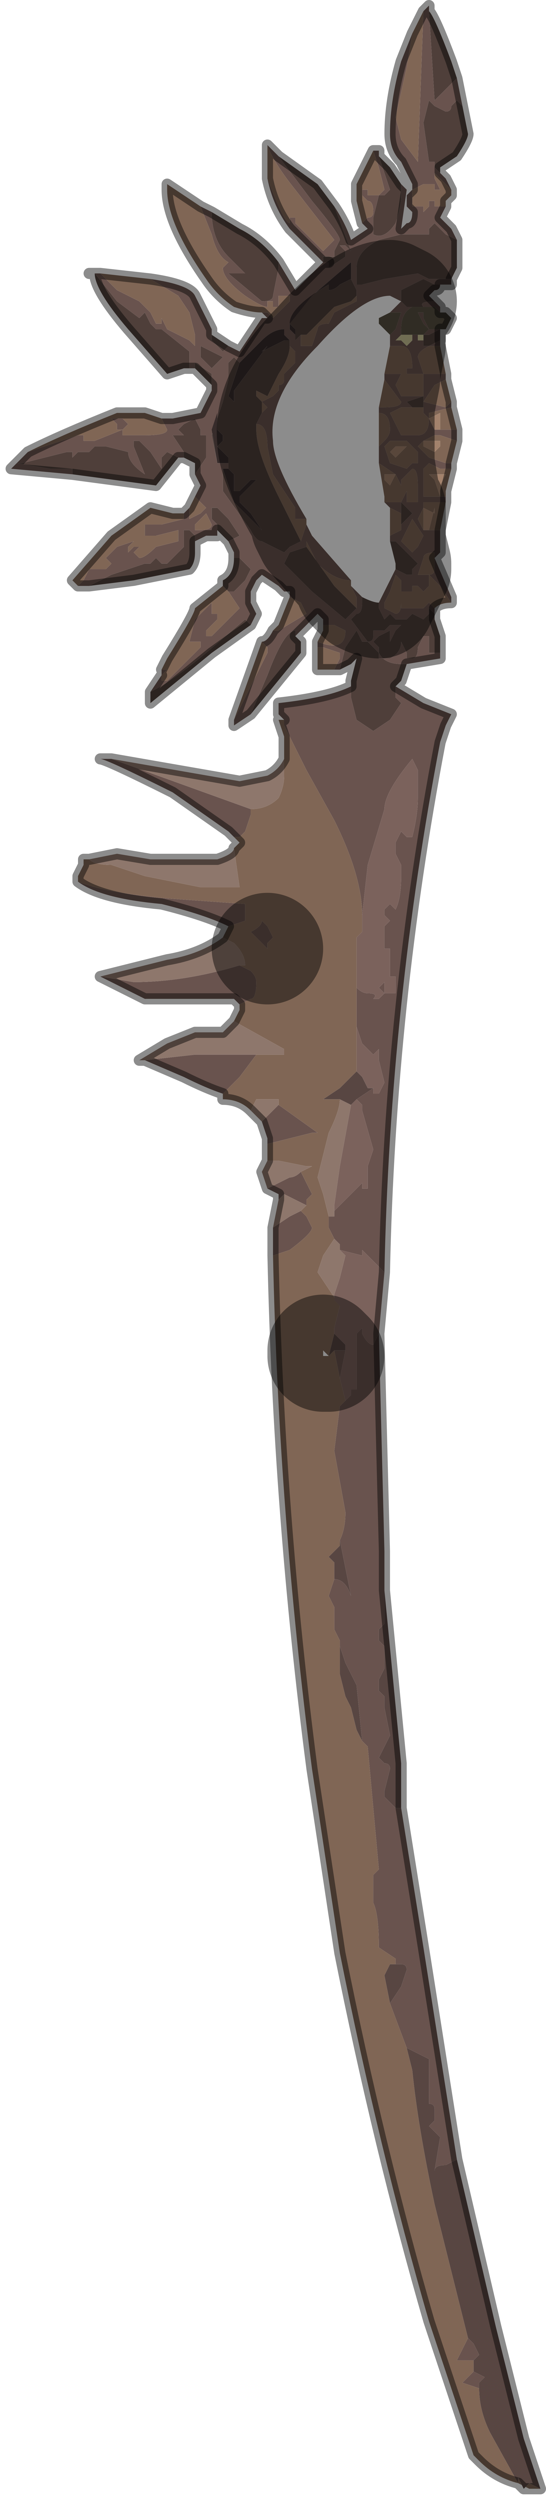 <?xml version="1.0" encoding="UTF-8" standalone="no"?>
<svg xmlns:xlink="http://www.w3.org/1999/xlink" height="22.4px" width="4.9px" xmlns="http://www.w3.org/2000/svg">
  <g transform="matrix(1.0, 0.0, 0.0, 1.0, 4.7, 12.85)">
    <path d="M-0.9 -12.75 L-0.85 -12.8 -0.85 -12.75 -0.8 -11.95 -0.7 -12.05 -0.6 -12.15 -0.55 -11.9 -0.6 -11.95 -0.65 -11.9 Q-0.65 -11.85 -0.7 -11.85 L-0.8 -11.9 -0.85 -11.95 -0.85 -11.95 -0.9 -11.75 -0.85 -11.4 -0.85 -11.4 -0.8 -11.4 -0.8 -11.4 -0.8 -11.35 -0.75 -11.3 -0.75 -11.3 -0.7 -11.25 -0.65 -11.15 -0.65 -11.15 -0.7 -11.2 -0.8 -11.3 -0.8 -11.25 -0.75 -11.15 -0.8 -11.15 -0.8 -11.2 -0.85 -11.2 -0.85 -11.2 -0.9 -11.2 -0.9 -11.2 -1.0 -11.15 -1.0 -11.0 -0.9 -11.0 -0.9 -10.95 -0.85 -11.0 -0.85 -11.05 -0.8 -11.05 -0.8 -11.0 -0.75 -11.0 -0.7 -11.0 -0.75 -10.9 -0.65 -10.8 -0.6 -10.7 -0.7 -10.75 -0.8 -10.85 -0.85 -10.8 -0.85 -10.75 -0.9 -10.75 -1.0 -10.75 -1.1 -10.75 -1.3 -10.7 Q-1.5 -10.6 -1.5 -10.45 L-1.5 -10.3 Q-1.5 -10.3 -1.45 -10.3 L-1.25 -10.35 -0.95 -10.4 -0.85 -10.35 -0.65 -10.35 -0.65 -10.3 -0.75 -10.3 -0.8 -10.3 -0.9 -10.35 -1.0 -10.3 -1.1 -10.25 -1.1 -10.15 -1.2 -10.2 Q-1.45 -10.2 -1.85 -9.75 -2.3 -9.3 -2.25 -8.9 -2.25 -8.7 -1.95 -8.2 L-2.05 -8.2 -2.05 -8.3 -2.25 -8.6 -2.3 -8.85 Q-2.3 -9.05 -2.4 -9.05 L-2.35 -9.15 -2.35 -9.15 -2.3 -9.2 -2.35 -9.25 -2.25 -9.3 -2.25 -9.3 -2.2 -9.35 -2.2 -9.4 Q-2.15 -9.4 -2.15 -9.45 L-2.15 -9.5 -2.05 -9.6 -2.05 -9.7 -2.1 -9.75 -2.1 -9.8 -2.15 -9.85 -2.15 -9.9 Q-2.25 -9.9 -2.35 -9.8 L-2.55 -9.6 -2.55 -9.6 -2.6 -9.65 -2.65 -9.6 -2.65 -9.45 -2.7 -9.25 -2.8 -8.95 -2.75 -8.7 -2.75 -8.7 -2.65 -8.7 -2.65 -8.65 -2.65 -8.65 -2.7 -8.65 -2.7 -8.65 -2.7 -8.55 -2.7 -8.45 -2.45 -8.1 Q-2.4 -8.0 -2.35 -8.0 L-2.15 -7.9 -2.1 -7.95 -2.0 -8.0 -1.95 -8.15 -1.95 -8.15 -1.9 -8.05 -1.55 -7.65 Q-1.7 -7.65 -1.85 -7.8 L-1.95 -8.0 -1.95 -7.95 -2.1 -7.9 -2.15 -7.8 -1.9 -7.55 -1.6 -7.3 -1.5 -7.4 -1.5 -7.4 -1.5 -7.5 -1.55 -7.6 -1.5 -7.55 -1.5 -7.55 -1.45 -7.5 -1.45 -7.45 Q-1.45 -7.35 -1.5 -7.35 L-1.55 -7.3 -1.4 -7.1 Q-1.35 -7.1 -1.35 -7.15 L-1.35 -7.2 -1.3 -7.2 Q-1.3 -7.2 -1.25 -7.2 L-1.2 -7.25 -1.15 -7.25 -1.1 -7.25 -1.15 -7.2 -1.2 -7.1 Q-1.2 -7.2 -1.2 -7.2 L-1.3 -7.15 -1.35 -7.1 -1.3 -7.05 -1.3 -6.95 -1.2 -6.95 Q-1.1 -7.0 -1.1 -7.1 L-1.05 -7.0 -1.05 -6.95 -1.0 -6.95 Q-0.95 -6.95 -0.95 -7.05 L-0.9 -7.15 -0.85 -7.15 -0.85 -7.1 -0.85 -7.0 -0.75 -7.0 -0.75 -7.0 -0.75 -6.95 -1.05 -6.9 -1.1 -6.9 Q-1.25 -6.9 -1.3 -7.0 L-1.4 -7.1 -1.45 -7.1 -1.5 -7.2 -1.6 -7.05 -1.65 -6.85 -1.7 -6.85 -1.65 -6.95 -1.65 -7.0 -1.8 -7.05 -1.85 -7.05 -1.85 -7.1 Q-1.6 -7.0 -1.6 -7.2 L-1.7 -7.25 -1.75 -7.25 -1.8 -7.25 -1.8 -7.3 -1.85 -7.35 -1.9 -7.3 -2.05 -7.15 -2.05 -7.15 -2.05 -7.2 Q-2.15 -7.2 -2.3 -6.8 L-2.45 -6.45 -2.6 -6.35 -2.6 -6.4 -2.55 -6.5 -2.45 -6.7 -2.3 -7.0 -2.3 -7.05 -2.35 -7.1 Q-2.3 -7.1 -2.25 -7.2 L-2.25 -7.2 -2.2 -7.2 -1.95 -7.35 -2.0 -7.45 -2.1 -7.5 -2.1 -7.55 -2.15 -7.55 -2.2 -7.6 -2.35 -7.7 -2.4 -7.65 -2.45 -7.55 -2.45 -7.45 -2.4 -7.35 -2.45 -7.25 -2.5 -7.3 -2.5 -7.3 -2.85 -7.0 Q-3.15 -6.75 -3.35 -6.65 L-3.25 -6.8 -3.25 -6.8 -3.25 -6.75 -3.2 -6.75 -2.9 -7.05 -2.9 -7.1 -2.95 -7.1 -3.0 -7.1 -3.0 -7.1 -2.95 -7.3 -2.8 -7.45 -2.8 -7.4 -2.8 -7.35 -2.75 -7.35 -2.75 -7.3 -2.85 -7.2 -2.85 -7.15 -2.8 -7.15 -2.55 -7.4 -2.65 -7.55 -2.65 -7.55 -2.6 -7.55 -2.5 -7.65 -2.45 -7.75 -2.55 -7.85 -2.6 -7.85 -2.6 -7.9 -2.65 -8.0 -2.65 -8.0 -2.55 -8.05 -2.65 -8.2 -2.75 -8.3 -2.8 -8.3 -2.8 -8.2 -2.75 -8.15 -2.75 -8.15 -2.75 -8.05 -2.85 -8.05 -2.95 -8.0 -2.95 -8.05 -3.0 -8.1 -3.05 -8.1 -3.05 -8.1 -3.05 -8.0 -3.05 -7.95 -3.2 -7.8 -3.25 -7.8 -3.3 -7.85 -3.35 -7.8 -3.4 -7.8 -3.7 -7.7 -3.9 -7.6 -3.95 -7.6 -4.0 -7.6 -3.95 -7.65 -3.9 -7.75 -3.75 -7.75 -3.7 -7.8 -3.75 -7.85 -3.65 -7.95 -3.5 -8.0 -3.5 -8.0 -3.55 -7.95 -3.55 -7.9 -3.5 -7.95 -3.45 -7.95 -3.5 -7.9 -3.45 -7.85 Q-3.4 -7.85 -3.3 -7.95 L-3.1 -8.0 -3.1 -8.1 -3.3 -8.05 -3.4 -8.05 -3.4 -8.15 -3.3 -8.15 -3.25 -8.15 -3.05 -8.2 -3.05 -8.25 -3.0 -8.3 -3.0 -8.2 -2.9 -8.25 -2.85 -8.3 -2.9 -8.35 -2.95 -8.4 -2.9 -8.5 -2.9 -8.5 -2.95 -8.6 -2.95 -8.6 -2.85 -8.75 -2.85 -8.95 -2.9 -8.95 -2.9 -9.0 -2.95 -9.1 -3.05 -9.05 -3.1 -9.0 -3.1 -9.0 -3.05 -8.95 -3.0 -8.95 -3.0 -8.95 -3.1 -8.95 -3.1 -8.95 -3.15 -8.95 -3.05 -8.8 -3.05 -8.75 -3.1 -8.75 -3.1 -8.75 -3.2 -8.8 -3.25 -8.75 -3.25 -8.65 -3.35 -8.8 -3.45 -8.9 -3.5 -8.9 -3.5 -8.85 -3.4 -8.6 Q-3.55 -8.7 -3.55 -8.8 L-3.75 -8.85 -3.85 -8.85 -3.9 -8.8 -4.0 -8.8 -4.05 -8.75 -4.05 -8.8 -4.1 -8.8 -4.3 -8.75 -4.5 -8.7 -4.55 -8.7 -4.25 -8.65 -4.05 -8.65 -4.05 -8.6 -4.6 -8.65 -4.45 -8.8 -4.3 -8.85 -4.0 -8.95 -3.95 -8.95 -3.95 -8.9 -4.0 -8.85 -3.95 -8.9 -3.9 -8.9 -3.85 -8.9 -3.6 -9.0 -3.65 -9.0 -3.65 -9.0 -3.65 -9.05 -3.7 -9.1 -3.65 -9.1 -3.6 -9.1 -3.55 -9.05 -3.6 -9.0 -3.6 -8.95 -3.4 -8.95 Q-3.2 -8.95 -3.2 -9.0 L-3.25 -9.1 -3.15 -9.1 -2.9 -9.15 -2.85 -9.25 -2.8 -9.35 -2.8 -9.4 -2.8 -9.5 -2.95 -9.6 -2.95 -9.55 -2.95 -9.55 -3.0 -9.55 -3.0 -9.7 -3.25 -9.9 Q-3.3 -9.9 -3.3 -9.9 L-3.35 -9.95 -3.4 -10.05 -3.45 -10.0 -3.65 -10.15 -3.85 -10.4 -3.9 -10.4 -3.85 -10.4 -3.8 -10.4 -3.65 -10.25 -3.45 -10.15 -3.35 -10.05 -3.3 -9.95 -3.25 -9.95 -3.25 -10.0 -3.2 -9.9 -3.0 -9.8 -2.95 -9.75 -2.95 -9.85 -3.0 -10.05 -3.1 -10.2 -3.35 -10.35 Q-3.0 -10.3 -2.95 -10.2 L-2.8 -9.9 -2.8 -9.8 -2.7 -9.7 -2.7 -9.7 -2.65 -9.75 -2.55 -9.7 -2.35 -10.0 -2.3 -10.0 -2.35 -10.05 -2.3 -10.05 -2.3 -10.05 -2.25 -10.0 -2.1 -10.15 -2.1 -10.2 -2.2 -10.2 -2.2 -10.1 -2.25 -10.1 -2.25 -10.15 -2.3 -10.15 -2.3 -10.1 Q-2.35 -10.1 -2.5 -10.2 -2.7 -10.35 -2.7 -10.45 L-2.65 -10.5 Q-2.75 -10.55 -2.8 -10.75 L-2.9 -11.0 -2.8 -10.95 Q-2.8 -10.7 -2.65 -10.55 L-2.5 -10.4 -2.55 -10.4 -2.6 -10.4 -2.6 -10.4 -2.65 -10.4 -2.35 -10.15 Q-2.25 -10.15 -2.25 -10.2 L-2.2 -10.45 -2.2 -10.5 -2.05 -10.25 -1.8 -10.5 -1.75 -10.5 -1.75 -10.45 -1.6 -10.55 -1.6 -10.6 -1.65 -10.65 -1.6 -10.65 -1.55 -10.6 -1.7 -11.0 Q-1.6 -10.85 -1.55 -10.7 L-1.4 -10.8 -1.45 -10.85 -1.4 -10.9 Q-1.35 -10.9 -1.35 -10.95 -1.35 -11.05 -1.4 -11.05 L-1.45 -11.1 -1.45 -11.15 -1.4 -11.15 -1.4 -11.2 -1.4 -11.1 -1.3 -11.1 -1.25 -11.15 -1.3 -11.35 -1.35 -11.5 -1.35 -11.5 -1.3 -11.5 -1.3 -11.45 -1.2 -11.15 -1.25 -11.1 -1.3 -11.1 -1.35 -10.9 -1.35 -10.75 Q-1.25 -10.7 -1.15 -10.85 -1.1 -11.0 -1.1 -11.1 L-1.1 -11.2 -1.05 -11.15 -1.1 -10.8 -1.05 -10.85 Q-1.0 -10.85 -1.0 -10.95 L-1.05 -11.0 -1.05 -11.1 -1.0 -11.15 -1.0 -11.2 -1.1 -11.4 Q-1.2 -11.5 -1.2 -11.65 -1.2 -11.95 -1.1 -12.3 L-1.0 -12.55 -1.05 -12.25 -1.15 -11.8 -1.1 -11.6 -0.95 -11.4 -0.9 -12.75 M-3.25 -6.85 L-3.2 -6.85 -3.25 -6.8 -3.25 -6.85 -3.25 -6.85 M-2.3 -11.55 L-2.3 -11.55 -2.2 -11.45 -1.9 -11.05 Q-1.65 -10.75 -1.65 -10.7 L-1.7 -10.6 -1.7 -10.55 -1.75 -10.55 -1.8 -10.55 -1.8 -10.5 -2.1 -10.8 Q-2.25 -11.0 -2.3 -11.25 -2.15 -10.85 -2.1 -10.85 L-2.1 -10.9 -2.05 -10.9 -2.05 -10.85 -1.95 -10.75 -1.8 -10.6 -1.75 -10.65 -1.7 -10.7 -2.05 -11.15 Q-2.25 -11.4 -2.3 -11.55 M-1.55 -10.35 L-1.55 -10.5 -1.9 -10.2 -2.1 -9.95 -2.1 -9.9 -2.05 -9.85 -2.05 -9.8 -2.0 -9.85 -2.0 -9.75 -1.95 -9.75 -1.9 -9.75 -1.85 -9.9 Q-1.85 -9.95 -1.75 -9.95 L-1.7 -10.05 -1.5 -10.15 -1.5 -10.2 -1.5 -10.25 -1.55 -10.35 -1.55 -10.35 M-1.2 -10.05 L-1.1 -10.15 -1.05 -10.1 -1.0 -10.1 Q-1.1 -10.05 -1.1 -9.9 L-1.1 -9.85 -1.15 -9.8 -1.1 -9.8 -1.05 -9.75 -1.0 -9.8 -1.0 -9.85 -1.0 -9.85 -0.95 -9.85 -0.95 -9.8 -0.9 -9.8 -0.9 -9.75 Q-0.85 -9.75 -0.85 -9.75 L-0.85 -9.75 Q-0.95 -9.7 -0.95 -9.65 L-0.9 -9.5 -0.8 -9.5 -0.7 -9.5 -0.7 -9.45 -0.8 -9.4 -0.9 -9.25 -0.7 -9.2 -0.65 -9.25 -0.65 -9.2 -0.85 -9.15 -0.85 -9.1 -0.8 -9.0 -0.8 -9.0 -0.75 -9.0 -0.65 -9.0 -0.6 -9.0 -0.6 -8.9 -0.75 -8.95 -0.8 -8.95 -0.9 -8.9 -0.95 -8.85 -0.85 -8.75 -0.7 -8.7 -0.65 -8.7 -0.65 -8.65 -0.75 -8.65 -0.85 -8.7 -0.9 -8.65 -0.9 -8.65 -0.9 -8.4 -0.75 -8.4 -0.7 -8.4 -0.7 -8.35 -0.75 -8.35 -0.9 -8.35 -0.9 -8.3 -0.95 -8.2 -0.9 -8.1 -0.85 -8.1 -0.75 -8.1 -0.75 -7.9 -0.8 -7.85 -0.65 -7.5 -0.65 -7.45 -0.75 -7.6 -0.85 -7.7 -0.85 -7.6 -0.9 -7.55 -0.95 -7.6 -1.0 -7.6 -1.0 -7.55 -1.05 -7.55 -1.1 -7.55 -1.1 -7.65 -1.15 -7.7 -1.2 -7.55 -1.25 -7.45 -1.25 -7.4 -1.15 -7.35 Q-1.1 -7.35 -1.1 -7.45 L-1.1 -7.4 -1.05 -7.4 -1.05 -7.4 -1.0 -7.4 -0.9 -7.4 -0.9 -7.4 -0.85 -7.45 -0.8 -7.4 -0.8 -7.4 -0.8 -7.35 -0.85 -7.4 -0.85 -7.35 Q-0.9 -7.3 -0.9 -7.3 L-1.0 -7.35 -1.05 -7.3 -1.1 -7.3 -1.15 -7.3 -1.2 -7.35 -1.25 -7.3 -1.3 -7.4 -1.3 -7.45 -1.15 -7.75 -1.15 -7.75 -1.05 -7.7 -1.0 -7.7 -1.0 -7.75 -0.95 -7.8 -1.05 -7.9 -1.15 -8.0 -1.2 -8.0 -1.2 -8.05 -1.1 -8.1 -1.1 -8.15 -1.1 -8.15 -1.05 -8.2 -1.0 -8.25 -1.1 -8.35 -1.1 -8.25 -1.1 -8.25 -1.2 -8.3 -1.2 -8.3 -1.25 -8.35 -1.1 -8.35 -1.1 -8.35 -1.05 -8.45 -1.05 -8.35 -1.0 -8.35 -0.95 -8.35 -0.95 -8.5 Q-0.95 -8.65 -1.0 -8.65 L-1.05 -8.6 -1.1 -8.55 -1.1 -8.5 -1.15 -8.6 -1.15 -8.6 -1.3 -8.7 -1.3 -8.85 -1.25 -8.9 Q-1.2 -8.95 -1.2 -9.0 -1.2 -9.15 -1.3 -9.15 L-1.3 -9.15 -1.3 -9.2 -1.25 -9.2 Q-1.1 -9.2 -1.1 -9.25 L-1.25 -9.45 -1.25 -9.45 -1.25 -9.5 -1.2 -9.5 -1.05 -9.5 Q-1.05 -9.5 -1.05 -9.55 L-1.0 -9.55 Q-1.0 -9.75 -1.1 -9.75 L-1.2 -9.75 -1.2 -9.85 -1.15 -9.9 -1.1 -10.05 -1.15 -10.05 -1.15 -10.05 -1.2 -10.05 M-0.9 -10.1 Q-0.95 -10.15 -0.8 -10.15 L-0.75 -10.1 -0.75 -10.05 -0.8 -10.1 -0.9 -10.1 -0.9 -10.0 -0.85 -9.9 Q-0.8 -9.9 -0.8 -9.9 L-0.75 -9.9 -0.85 -9.85 -0.85 -9.85 -0.9 -9.85 -0.85 -9.9 -0.9 -9.95 -0.95 -10.05 -0.9 -10.05 -0.9 -10.1 M-0.9 -9.85 L-0.9 -9.85 M-0.65 -10.0 L-0.7 -10.05 -0.75 -10.05 -0.7 -10.05 -0.65 -10.0 -0.65 -10.0 M-0.75 -9.8 L-0.75 -9.75 -0.85 -9.75 Q-0.85 -9.75 -0.75 -9.8 M-0.9 -9.3 L-1.05 -9.25 -1.0 -9.2 -1.1 -9.2 -1.2 -9.15 -1.1 -8.95 -0.95 -8.95 Q-0.85 -8.95 -0.85 -9.1 L-0.9 -9.15 -0.9 -9.2 -0.9 -9.3 -0.9 -9.5 -1.0 -9.5 -1.1 -9.5 -1.15 -9.4 -1.1 -9.3 -0.95 -9.3 -0.9 -9.3 M-0.95 -8.7 L-0.95 -8.8 -1.0 -8.85 -1.05 -8.9 -1.1 -8.9 -1.2 -8.9 -1.25 -8.85 -1.2 -8.7 -1.05 -8.65 -1.0 -8.7 -0.95 -8.7 M-1.1 -8.0 L-1.05 -7.95 -1.0 -7.9 -0.95 -7.95 -0.9 -8.05 -1.0 -8.2 -1.05 -8.1 -1.1 -8.0 M-0.9 -7.85 L-0.95 -7.7 -0.85 -7.7 Q-0.8 -7.7 -0.8 -7.75 L-0.8 -7.9 Q-0.9 -7.9 -0.9 -7.85 M-2.7 -9.65 L-2.9 -9.75 -2.9 -9.65 -2.85 -9.6 -2.8 -9.55 -2.75 -9.6 -2.7 -9.65 M-2.95 -8.1 L-2.9 -8.1 Q-2.8 -8.1 -2.8 -8.15 L-2.85 -8.25 -2.95 -8.15 -2.95 -8.1 M-2.7 -7.65 L-2.7 -7.6 -2.7 -7.65 M-2.7 -7.6 L-2.7 -7.6 M-1.45 -4.65 Q-1.45 -5.0 -1.7 -5.5 L-1.95 -5.95 -2.15 -6.35 -2.15 -6.4 -2.2 -6.45 -2.2 -6.55 Q-1.75 -6.6 -1.55 -6.7 L-1.55 -6.6 -1.5 -6.4 -1.35 -6.3 -1.2 -6.4 -1.1 -6.55 -1.15 -6.6 -1.15 -6.7 -0.9 -6.55 -0.65 -6.45 -0.65 -6.45 -0.7 -6.35 -0.75 -6.2 Q-1.2 -3.85 -1.25 -1.45 L-1.35 -1.55 -1.45 -1.65 -1.45 -1.6 -1.65 -1.65 -1.65 -1.7 -1.7 -1.75 -1.75 -1.85 -1.75 -1.95 -1.7 -1.95 -1.7 -2.0 -1.6 -2.1 -1.45 -2.25 -1.45 -2.2 -1.4 -2.2 -1.4 -2.25 -1.4 -2.4 -1.35 -2.55 -1.45 -2.9 -1.45 -2.95 -1.5 -3.0 -1.35 -3.1 -1.35 -3.1 -1.35 -3.05 -1.3 -3.05 -1.25 -3.15 -1.3 -3.35 -1.3 -3.4 -1.3 -3.45 -1.35 -3.4 -1.45 -3.5 -1.5 -3.65 -1.5 -3.65 -1.5 -4.0 Q-1.45 -3.95 -1.4 -3.95 -1.3 -3.95 -1.35 -3.9 L-1.3 -3.9 -1.25 -3.95 -1.3 -4.0 -1.25 -4.05 -1.25 -3.95 -1.15 -3.95 -1.15 -4.05 -1.15 -4.1 -1.2 -4.1 -1.2 -4.2 -1.2 -4.35 -1.25 -4.35 -1.25 -4.35 -1.25 -4.55 -1.2 -4.6 -1.2 -4.6 -1.25 -4.65 -1.25 -4.7 -1.2 -4.75 -1.15 -4.7 Q-1.1 -4.8 -1.1 -5.0 L-1.1 -5.1 -1.15 -5.2 -1.15 -5.3 -1.1 -5.4 -1.05 -5.35 -1.0 -5.35 Q-0.95 -5.55 -0.95 -5.7 L-0.95 -5.95 -1.0 -6.05 Q-1.25 -5.75 -1.25 -5.6 L-1.4 -5.1 -1.45 -4.65 M-2.15 -6.4 L-2.15 -6.4 M-2.45 -5.6 L-2.45 -5.55 -2.5 -5.4 -2.55 -5.35 -2.6 -5.35 -2.65 -5.4 -3.15 -5.75 Q-3.75 -6.05 -3.8 -6.05 L-3.7 -6.05 -2.45 -5.6 M-4.0 -4.95 Q-3.75 -4.85 -3.2 -4.8 L-2.5 -4.75 -2.5 -4.6 -2.65 -4.55 -2.65 -4.55 Q-2.85 -4.65 -3.25 -4.75 -3.8 -4.8 -4.0 -4.95 M-2.55 -4.2 L-2.45 -4.15 Q-2.4 -4.1 -2.4 -4.05 -2.4 -3.9 -2.45 -3.9 L-2.55 -3.85 -2.6 -3.9 -2.6 -3.9 -3.0 -3.9 -3.4 -3.9 -3.8 -4.1 -3.8 -4.1 -3.5 -4.05 Q-3.05 -4.05 -2.55 -4.2 M-2.4 -3.4 L-2.55 -3.2 -2.7 -3.05 Q-2.85 -3.1 -3.05 -3.2 L-3.4 -3.35 -2.95 -3.4 -2.55 -3.4 -2.4 -3.4 M-2.2 -2.95 L-1.85 -2.7 -1.9 -2.7 -2.3 -2.6 -2.3 -2.65 -2.35 -2.8 -2.3 -2.85 -2.2 -2.95 -2.2 -2.95 M-2.0 -2.35 L-1.95 -2.25 -1.9 -2.15 -1.95 -2.1 -1.95 -2.05 -2.15 -2.15 -2.2 -2.1 -2.2 -2.1 -2.2 -2.15 -2.3 -2.2 -2.1 -2.3 Q-2.05 -2.3 -2.0 -2.35 M-2.0 -2.0 L-1.95 -1.95 -1.9 -1.85 Q-1.9 -1.8 -2.1 -1.65 L-2.25 -1.6 -2.25 -1.85 -2.1 -1.95 -2.0 -2.0 M-0.4 8.55 L-0.55 8.5 -0.55 8.5 -0.45 8.4 -0.35 8.45 -0.4 8.5 -0.4 8.55 M-0.45 8.3 L-0.6 8.3 -0.6 8.3 -0.5 8.1 -0.45 8.15 -0.4 8.25 -0.45 8.3 -0.45 8.3 M-1.05 5.5 L-1.2 5.1 -1.1 4.95 -1.05 4.8 Q-1.05 4.75 -1.1 4.75 L-1.15 4.75 -1.15 4.7 -1.3 4.6 Q-1.3 4.3 -1.35 4.2 L-1.35 3.95 -1.3 3.9 -1.4 2.8 -1.45 2.75 -1.5 2.25 -1.6 2.05 -1.65 1.9 -1.65 1.85 -1.7 1.75 -1.7 1.55 -1.75 1.45 -1.7 1.3 Q-1.6 1.3 -1.55 1.45 L-1.55 1.45 -1.6 1.2 -1.65 0.95 Q-1.6 0.85 -1.6 0.7 L-1.7 0.15 -1.65 -0.25 -1.6 -0.3 -1.55 -0.35 -1.55 -0.4 -1.55 -0.4 -1.5 -0.4 -1.5 -0.45 -1.5 -0.55 -1.5 -0.7 -1.5 -0.9 -1.45 -0.95 -1.45 -0.9 Q-1.4 -0.8 -1.35 -0.8 L-1.3 -0.9 -1.25 1.05 -1.25 1.65 -1.25 1.7 -1.3 1.75 -1.3 1.85 -1.25 1.9 -1.25 2.1 -1.25 2.1 -1.3 2.2 -1.3 2.3 -1.25 2.35 -1.25 2.45 -1.2 2.7 -1.25 2.8 -1.3 2.9 -1.25 2.95 Q-1.2 2.95 -1.2 3.0 L-1.25 3.2 -1.25 3.25 -1.15 3.35 -1.1 3.35 -0.9 4.6 -0.6 6.5 -0.7 6.55 Q-0.8 6.55 -0.8 6.6 L-0.75 6.3 -0.8 6.25 -0.85 6.2 -0.8 6.15 -0.8 6.05 Q-0.8 6.0 -0.85 6.0 L-0.85 5.9 -0.85 5.6 Q-0.95 5.55 -1.05 5.5 M-1.65 -0.5 L-1.7 -0.75 -1.65 -0.75 -1.6 -0.75 -1.6 -0.75 -1.65 -0.5 M-2.3 -4.35 L-2.45 -4.5 Q-2.35 -4.55 -2.35 -4.6 L-2.3 -4.55 -2.25 -4.45 -2.3 -4.4 -2.3 -4.35" fill="#69534e" fill-rule="evenodd" stroke="none"/>
    <path d="M-0.9 -12.75 L-0.95 -11.4 -1.1 -11.6 -1.15 -11.8 -1.05 -12.25 -1.0 -12.55 -0.9 -12.75 M-1.35 -11.5 L-1.3 -11.35 -1.25 -11.15 -1.3 -11.1 -1.4 -11.1 -1.4 -11.2 -1.4 -11.15 -1.45 -11.15 -1.45 -11.1 -1.4 -11.05 Q-1.35 -11.05 -1.35 -10.95 -1.35 -10.9 -1.4 -10.9 L-1.45 -10.85 -1.5 -11.05 -1.5 -11.2 -1.45 -11.3 -1.4 -11.4 -1.35 -11.5 M-2.9 -11.0 L-2.8 -10.75 Q-2.75 -10.55 -2.65 -10.5 L-2.7 -10.45 Q-2.7 -10.35 -2.5 -10.2 -2.35 -10.1 -2.3 -10.1 L-2.3 -10.15 -2.25 -10.15 -2.25 -10.1 -2.2 -10.1 -2.2 -10.2 -2.1 -10.2 -2.1 -10.15 -2.25 -10.0 -2.3 -10.05 -2.3 -10.05 -2.35 -10.05 Q-2.45 -10.05 -2.6 -10.1 -2.75 -10.2 -2.85 -10.35 -3.2 -10.85 -3.2 -11.15 L-3.2 -11.2 -2.9 -11.0 M-3.35 -10.35 L-3.1 -10.2 -3.0 -10.05 -2.95 -9.85 -2.95 -9.75 -3.0 -9.8 -3.2 -9.9 -3.25 -10.0 -3.25 -9.95 -3.3 -9.95 -3.35 -10.05 -3.45 -10.15 -3.65 -10.25 -3.8 -10.4 -3.35 -10.35 -3.35 -10.35 M-3.25 -9.1 L-3.2 -9.0 Q-3.2 -8.95 -3.4 -8.95 L-3.6 -8.95 -3.6 -9.0 -3.55 -9.05 -3.6 -9.1 -3.65 -9.1 -3.7 -9.1 -3.65 -9.05 -3.65 -9.0 -3.65 -9.0 -3.6 -9.0 -3.85 -8.9 -3.9 -8.9 -3.95 -8.9 -4.0 -8.85 -3.95 -8.9 -3.95 -8.95 -4.0 -8.95 -4.3 -8.85 -4.45 -8.8 Q-4.15 -8.95 -3.65 -9.15 L-3.4 -9.15 -3.25 -9.1 M-2.95 -8.4 L-2.9 -8.35 -2.85 -8.3 -2.9 -8.25 -3.0 -8.2 -3.0 -8.3 -3.0 -8.3 -2.95 -8.4 M-3.05 -8.25 L-3.05 -8.2 -3.25 -8.15 -3.3 -8.15 -3.4 -8.15 -3.4 -8.05 -3.3 -8.05 -3.1 -8.1 -3.1 -8.0 -3.3 -7.95 Q-3.4 -7.85 -3.45 -7.85 L-3.5 -7.9 -3.45 -7.95 -3.5 -7.95 -3.55 -7.9 -3.55 -7.95 -3.5 -8.0 -3.5 -8.0 -3.65 -7.95 -3.75 -7.85 -3.7 -7.8 -3.75 -7.75 -3.9 -7.75 -3.95 -7.65 -4.0 -7.6 -4.05 -7.65 -3.7 -8.05 -3.35 -8.3 -3.15 -8.25 -3.05 -8.25 M-2.65 -7.55 L-2.65 -7.55 -2.55 -7.4 -2.8 -7.15 -2.85 -7.15 -2.85 -7.2 -2.75 -7.3 -2.75 -7.35 -2.8 -7.35 -2.8 -7.4 -2.8 -7.45 -2.95 -7.3 -3.0 -7.1 -3.0 -7.1 -2.95 -7.1 -2.9 -7.1 -2.9 -7.05 -3.2 -6.75 -3.25 -6.75 -3.25 -6.8 -3.2 -6.85 -3.25 -6.85 -3.2 -6.95 Q-2.95 -7.35 -2.95 -7.4 L-2.7 -7.6 -2.7 -7.6 -2.65 -7.55 -2.65 -7.55 M-2.1 -7.5 L-2.0 -7.45 -1.95 -7.35 -2.2 -7.2 -2.25 -7.2 -2.25 -7.2 -2.2 -7.25 -2.1 -7.5 M-2.35 -7.1 L-2.3 -7.05 -2.3 -7.0 -2.45 -6.7 -2.55 -6.5 -2.6 -6.4 -2.35 -7.1 -2.35 -7.1 M-1.8 -7.25 L-1.75 -7.25 -1.7 -7.25 -1.6 -7.2 Q-1.6 -7.0 -1.85 -7.1 L-1.85 -7.1 -1.8 -7.2 -1.8 -7.25 M-1.85 -7.05 L-1.8 -7.05 -1.65 -7.0 -1.65 -6.95 -1.7 -6.85 -1.85 -6.85 -1.85 -7.05 M-1.55 -7.6 L-1.5 -7.5 -1.5 -7.4 -1.7 -7.6 -1.95 -7.95 -1.95 -7.95 -1.95 -8.0 -1.85 -7.8 Q-1.7 -7.65 -1.55 -7.65 L-1.55 -7.6 -1.55 -7.65 -1.55 -7.6 M-1.95 -8.15 L-1.95 -8.15 -2.0 -8.0 -2.2 -8.4 Q-2.4 -8.8 -2.4 -9.0 L-2.4 -9.05 Q-2.3 -9.05 -2.3 -8.85 L-2.25 -8.6 -2.05 -8.3 -2.05 -8.2 -1.95 -8.2 -1.95 -8.15 M-2.1 -9.75 L-2.05 -9.7 -2.05 -9.6 -2.15 -9.5 -2.15 -9.45 Q-2.15 -9.4 -2.2 -9.4 L-2.2 -9.35 -2.25 -9.3 -2.25 -9.3 -2.35 -9.25 -2.3 -9.2 -2.35 -9.15 -2.35 -9.15 -2.35 -9.15 Q-2.35 -9.2 -2.35 -9.25 L-2.35 -9.25 -2.4 -9.3 -2.4 -9.35 -2.3 -9.3 -2.2 -9.5 Q-2.1 -9.65 -2.1 -9.75 M-0.7 -11.0 L-0.75 -11.0 -0.8 -11.0 -0.8 -11.05 -0.85 -11.05 -0.85 -11.0 -0.9 -10.95 -0.9 -11.0 -1.0 -11.0 -1.0 -11.15 -0.9 -11.2 -0.9 -11.2 -0.85 -11.2 -0.85 -11.2 -0.8 -11.2 -0.8 -11.15 -0.75 -11.15 -0.8 -11.25 -0.8 -11.3 -0.7 -11.2 -0.65 -11.15 -0.65 -11.1 -0.7 -11.05 -0.7 -11.0 M-2.3 -11.55 Q-2.25 -11.4 -2.05 -11.15 L-1.7 -10.7 -1.75 -10.65 -1.8 -10.6 -1.95 -10.75 -2.05 -10.85 -2.05 -10.9 -2.1 -10.9 -2.1 -10.85 Q-2.15 -10.85 -2.3 -11.25 L-2.3 -11.55 M-1.5 -10.2 L-1.5 -10.15 -1.7 -10.05 -1.75 -9.95 Q-1.85 -9.95 -1.85 -9.9 L-1.9 -9.75 -1.95 -9.75 -2.0 -9.75 -2.0 -9.85 -1.95 -9.85 -1.7 -10.1 -1.55 -10.15 -1.5 -10.2 M-1.2 -9.75 L-1.1 -9.75 Q-1.0 -9.75 -1.0 -9.55 L-1.05 -9.55 Q-1.05 -9.5 -1.05 -9.5 L-1.2 -9.5 -1.25 -9.5 -1.2 -9.75 M-1.25 -9.45 L-1.25 -9.45 -1.1 -9.25 Q-1.1 -9.2 -1.25 -9.2 L-1.3 -9.2 -1.25 -9.45 -1.25 -9.45 M-1.3 -9.15 L-1.3 -9.15 Q-1.2 -9.15 -1.2 -9.0 -1.2 -8.95 -1.25 -8.9 L-1.3 -8.85 -1.3 -9.15 M-1.3 -8.7 L-1.15 -8.6 -1.15 -8.6 -1.1 -8.5 -1.1 -8.55 -1.05 -8.6 -1.0 -8.65 Q-0.95 -8.65 -0.95 -8.5 L-0.95 -8.35 -1.0 -8.35 -1.05 -8.35 -1.05 -8.45 -1.1 -8.35 -1.1 -8.35 -1.25 -8.35 -1.25 -8.4 -1.3 -8.7 M-1.2 -8.3 L-1.2 -8.3 -1.1 -8.25 -1.1 -8.25 -1.1 -8.15 -1.1 -8.1 -1.2 -8.05 -1.2 -8.3 M-0.8 -7.4 L-0.8 -7.4 -0.85 -7.45 -0.9 -7.4 -0.9 -7.4 -1.0 -7.4 -1.05 -7.4 -1.05 -7.4 -1.1 -7.4 -1.1 -7.45 Q-1.1 -7.35 -1.15 -7.35 L-1.25 -7.4 -1.25 -7.45 -1.2 -7.55 -1.15 -7.7 -1.1 -7.65 -1.1 -7.55 -1.05 -7.55 -1.0 -7.55 -1.0 -7.6 -0.95 -7.6 -0.9 -7.55 -0.85 -7.6 -0.85 -7.7 -0.75 -7.6 -0.65 -7.45 Q-0.75 -7.45 -0.8 -7.4 M-0.75 -8.1 L-0.85 -8.1 -0.8 -8.3 -0.8 -8.25 -0.9 -8.3 -0.9 -8.3 -0.9 -8.1 -0.95 -8.2 -0.9 -8.3 -0.9 -8.35 -0.75 -8.35 -0.7 -8.35 -0.75 -8.1 M-0.7 -8.4 L-0.75 -8.4 -0.9 -8.4 -0.9 -8.65 -0.9 -8.65 -0.85 -8.7 -0.75 -8.65 -0.65 -8.65 -0.7 -8.45 -0.7 -8.4 M-0.65 -8.7 L-0.7 -8.7 -0.85 -8.75 -0.95 -8.85 -0.9 -8.9 -0.8 -8.95 -0.75 -8.95 -0.6 -8.9 -0.65 -8.7 M-0.6 -9.0 L-0.65 -9.0 -0.75 -9.0 -0.75 -9.15 -0.85 -9.1 -0.8 -9.0 -0.85 -9.1 -0.85 -9.15 -0.65 -9.2 -0.6 -9.0 -0.6 -9.0 M-0.65 -9.25 L-0.7 -9.2 -0.9 -9.25 -0.8 -9.4 -0.7 -9.45 -0.65 -9.25 M-0.7 -9.5 L-0.8 -9.5 -0.9 -9.5 -0.95 -9.65 Q-0.95 -9.7 -0.85 -9.75 L-0.85 -9.75 -0.85 -9.75 -0.75 -9.75 -0.7 -9.5 M-0.9 -9.3 L-0.9 -9.3 -0.95 -9.3 -1.1 -9.3 -1.15 -9.4 -1.1 -9.5 -1.0 -9.5 -0.9 -9.5 -0.9 -9.3 M-1.0 -9.2 L-0.95 -9.2 -0.9 -9.2 -0.9 -9.15 -0.85 -9.1 Q-0.85 -8.95 -0.95 -8.95 L-1.1 -8.95 -1.2 -9.15 -1.1 -9.2 -1.0 -9.2 M-0.9 -8.85 L-0.8 -8.8 -0.75 -8.85 -0.75 -8.9 -0.8 -8.9 -0.9 -8.9 -0.9 -8.85 M-0.95 -8.7 L-1.0 -8.7 -1.05 -8.65 -1.2 -8.7 -1.25 -8.85 -1.2 -8.9 -1.1 -8.9 -1.05 -8.9 -1.0 -8.85 -0.95 -8.8 -0.95 -8.7 M-1.1 -8.85 L-1.15 -8.85 -1.2 -8.8 -1.2 -8.8 -1.15 -8.75 -1.05 -8.85 -1.1 -8.85 M-1.25 -8.6 L-1.25 -8.55 -1.2 -8.5 -1.15 -8.6 -1.2 -8.6 -1.25 -8.6 M-1.1 -8.0 L-1.05 -8.1 -1.0 -8.2 -0.9 -8.05 -0.95 -7.95 -1.0 -7.9 -1.05 -7.95 -1.1 -8.0 M-0.7 -8.6 L-0.7 -8.6 -0.85 -8.6 -0.8 -8.55 -0.75 -8.4 -0.75 -8.5 -0.7 -8.6 M-0.9 -7.85 Q-0.9 -7.9 -0.8 -7.9 L-0.8 -7.75 Q-0.8 -7.7 -0.85 -7.7 L-0.95 -7.7 -0.9 -7.85 M-2.95 -8.1 L-2.95 -8.15 -2.85 -8.25 -2.8 -8.15 Q-2.8 -8.1 -2.9 -8.1 L-2.95 -8.1 M-2.15 -6.4 L-2.15 -6.35 -1.95 -5.95 -1.7 -5.5 Q-1.45 -5.0 -1.45 -4.65 L-1.45 -4.5 -1.5 -4.45 -1.5 -4.0 -1.5 -3.65 -1.5 -3.65 -1.5 -3.25 -1.65 -3.1 -1.8 -3.0 -1.65 -3.0 -1.65 -3.0 Q-1.65 -2.9 -1.75 -2.7 L-1.85 -2.3 -1.8 -2.15 -1.75 -1.95 -1.75 -1.85 -1.7 -1.75 -1.8 -1.6 -1.85 -1.45 -1.75 -1.3 -1.65 -1.15 -1.65 -1.15 -1.7 -0.95 -1.7 -0.9 -1.75 -0.7 -1.75 -0.7 -1.7 -0.75 -1.65 -0.5 -1.6 -0.3 -1.65 -0.25 -1.7 0.15 -1.6 0.7 Q-1.6 0.85 -1.65 0.95 L-1.65 1.0 -1.75 1.1 -1.7 1.15 -1.7 1.2 -1.7 1.3 -1.75 1.45 -1.7 1.55 -1.7 1.75 -1.65 1.85 -1.65 1.9 -1.65 2.15 -1.6 2.35 -1.55 2.45 -1.5 2.65 -1.45 2.75 -1.4 2.8 -1.3 3.9 -1.35 3.95 -1.35 4.2 Q-1.3 4.3 -1.3 4.6 L-1.15 4.7 -1.15 4.75 -1.2 4.75 -1.25 4.85 -1.2 5.1 -1.05 5.5 -1.0 5.7 Q-0.95 6.2 -0.8 6.9 L-0.5 8.1 -0.5 8.1 -0.6 8.3 -0.6 8.3 -0.45 8.3 -0.45 8.4 -0.55 8.5 -0.55 8.5 -0.4 8.55 -0.4 8.55 Q-0.4 8.75 -0.3 8.95 L-0.05 9.4 -0.05 9.35 0.0 9.45 0.05 9.4 0.15 9.45 0.05 9.45 -0.05 9.4 Q-0.25 9.35 -0.4 9.2 L-0.4 9.2 -0.45 9.15 -0.85 7.95 Q-1.3 6.4 -1.65 4.65 L-1.9 3.0 Q-2.2 0.7 -2.25 -1.6 L-2.1 -1.65 Q-1.9 -1.8 -1.9 -1.85 L-1.95 -1.95 -2.0 -2.0 -1.95 -2.05 -1.95 -2.05 -1.95 -2.1 -1.9 -2.15 -1.95 -2.25 -2.0 -2.35 -1.9 -2.4 -1.95 -2.4 -2.2 -2.45 -2.3 -2.45 -2.3 -2.6 -1.9 -2.7 -1.85 -2.7 -2.2 -2.95 -2.2 -3.0 -2.3 -3.0 -2.4 -3.0 -2.45 -2.9 Q-2.55 -3.0 -2.7 -3.0 L-2.7 -3.05 -2.55 -3.2 -2.4 -3.4 -2.2 -3.4 Q-2.2 -3.4 -2.15 -3.4 L-2.15 -3.45 -2.6 -3.7 -2.55 -3.8 -2.55 -3.85 -2.45 -3.9 Q-2.4 -3.9 -2.4 -4.05 -2.4 -4.1 -2.45 -4.15 L-2.55 -4.2 -2.5 -4.2 Q-2.5 -4.3 -2.6 -4.4 L-2.7 -4.45 -2.65 -4.55 -2.65 -4.55 -2.65 -4.55 -2.5 -4.6 -2.5 -4.75 -3.2 -4.8 Q-3.75 -4.85 -4.0 -4.95 L-4.0 -5.0 -3.95 -5.1 -3.95 -5.15 -3.9 -5.15 Q-3.85 -5.1 -3.7 -5.1 L-3.4 -5.0 -2.9 -4.9 -2.8 -4.9 -2.65 -4.9 -2.55 -4.9 -2.6 -5.25 -2.55 -5.3 -2.6 -5.35 -2.55 -5.35 -2.5 -5.4 -2.45 -5.55 -2.45 -5.6 -2.45 -5.6 Q-2.3 -5.6 -2.2 -5.7 -2.15 -5.8 -2.15 -5.9 L-2.15 -6.05 -2.15 -6.25 -2.2 -6.4 -2.15 -6.4 -2.15 -6.4 M-1.75 -0.7 L-1.8 -0.75 -1.8 -0.7 -1.75 -0.7 M-2.3 -4.35 L-2.3 -4.35 -2.3 -4.35 -2.3 -4.4 -2.25 -4.45 -2.3 -4.55 -2.35 -4.6 Q-2.35 -4.55 -2.45 -4.5 L-2.3 -4.35" fill="#806655" fill-rule="evenodd" stroke="none"/>
    <path d="M-1.1 -11.2 L-1.1 -11.1 Q-1.1 -11.0 -1.15 -10.85 -1.25 -10.7 -1.35 -10.75 L-1.35 -10.9 -1.3 -11.1 -1.25 -11.1 -1.2 -11.15 -1.3 -11.45 -1.3 -11.45 -1.2 -11.35 -1.1 -11.2 M-1.7 -11.0 L-1.55 -10.6 -1.6 -10.65 -1.65 -10.65 -1.6 -10.6 -1.6 -10.55 -1.75 -10.45 -1.75 -10.5 -1.8 -10.5 -1.8 -10.55 -1.75 -10.55 -1.7 -10.55 -1.7 -10.6 -1.65 -10.7 Q-1.65 -10.75 -1.9 -11.05 L-2.2 -11.45 -1.85 -11.2 -1.7 -11.0 M-2.2 -10.5 L-2.2 -10.45 -2.25 -10.2 Q-2.25 -10.15 -2.35 -10.15 L-2.65 -10.4 -2.6 -10.4 -2.6 -10.4 -2.55 -10.4 -2.5 -10.4 -2.65 -10.55 Q-2.8 -10.7 -2.8 -10.95 L-2.55 -10.8 Q-2.35 -10.7 -2.2 -10.5 M-2.65 -9.75 L-2.7 -9.7 -2.7 -9.7 -2.8 -9.8 -2.8 -9.9 -2.8 -9.85 -2.65 -9.75 M-3.85 -10.4 L-3.65 -10.15 -3.45 -10.0 -3.4 -10.05 -3.35 -9.95 -3.3 -9.9 Q-3.3 -9.9 -3.25 -9.9 L-3.0 -9.7 -3.0 -9.55 -3.05 -9.55 -3.2 -9.5 -3.55 -9.9 Q-3.85 -10.25 -3.85 -10.4 M-2.95 -9.55 L-2.95 -9.6 -2.8 -9.5 -2.8 -9.4 -2.85 -9.45 -2.95 -9.55 M-4.05 -8.6 L-4.05 -8.65 -4.25 -8.65 -4.55 -8.7 -4.5 -8.7 -4.3 -8.75 -4.1 -8.8 -4.05 -8.8 -4.05 -8.75 -4.0 -8.8 -3.9 -8.8 -3.85 -8.85 -3.75 -8.85 -3.55 -8.8 Q-3.55 -8.7 -3.4 -8.6 L-3.5 -8.85 -3.5 -8.9 -3.45 -8.9 -3.35 -8.8 -3.25 -8.65 -3.25 -8.75 -3.2 -8.8 -3.1 -8.75 -3.1 -8.75 -3.3 -8.5 -4.05 -8.6 M-3.05 -8.75 L-3.05 -8.8 -3.15 -8.95 -3.1 -8.95 -3.1 -8.95 -3.0 -8.95 -3.0 -8.95 -3.05 -8.95 -3.1 -9.0 -3.1 -9.0 -3.05 -9.05 -2.95 -9.1 -2.9 -9.0 -2.9 -8.95 -2.85 -8.95 -2.85 -8.75 -2.95 -8.6 -2.95 -8.65 -2.95 -8.7 -3.05 -8.75 M-3.9 -7.6 L-3.7 -7.7 -3.4 -7.8 -3.35 -7.8 -3.3 -7.85 -3.25 -7.8 -3.2 -7.8 -3.05 -7.95 -3.05 -8.0 -3.05 -8.1 -3.05 -8.1 -3.0 -8.1 -2.95 -8.05 -2.95 -8.0 -2.95 -7.9 Q-2.95 -7.8 -3.0 -7.75 L-3.5 -7.65 -3.9 -7.6 M-2.75 -8.05 L-2.75 -8.15 -2.75 -8.15 -2.8 -8.2 -2.8 -8.3 -2.75 -8.3 -2.65 -8.2 -2.55 -8.05 -2.65 -8.0 -2.65 -8.0 -2.75 -8.1 -2.75 -8.05 M-2.6 -7.85 L-2.55 -7.85 -2.45 -7.75 -2.5 -7.65 -2.6 -7.55 -2.65 -7.55 -2.65 -7.55 -2.7 -7.6 -2.7 -7.65 Q-2.6 -7.7 -2.6 -7.85 M-3.35 -6.65 Q-3.15 -6.75 -2.85 -7.0 L-2.5 -7.3 -2.5 -7.3 -2.45 -7.25 -2.8 -7.0 -3.35 -6.55 -3.35 -6.65 M-2.45 -6.45 L-2.3 -6.8 Q-2.15 -7.2 -2.05 -7.2 L-2.05 -7.15 -2.0 -7.1 -2.0 -7.0 -2.45 -6.45 M-1.65 -6.85 L-1.6 -7.05 -1.5 -7.2 -1.45 -7.1 -1.4 -7.1 -1.3 -7.0 Q-1.25 -6.9 -1.1 -6.9 L-1.05 -6.9 -1.1 -6.75 -1.15 -6.7 -1.15 -6.6 -1.1 -6.55 -1.2 -6.4 -1.35 -6.3 -1.5 -6.4 -1.55 -6.6 -1.55 -6.7 -1.55 -6.75 -1.5 -6.95 -1.55 -6.9 -1.65 -6.85 M-0.75 -7.0 L-0.75 -7.0 -0.85 -7.0 -0.85 -7.1 -0.85 -7.15 -0.9 -7.15 -0.95 -7.05 Q-0.95 -6.95 -1.0 -6.95 L-1.05 -6.95 -1.05 -7.0 -1.1 -7.1 Q-1.1 -7.0 -1.2 -6.95 L-1.3 -6.95 -1.3 -7.05 -1.35 -7.1 -1.3 -7.15 -1.2 -7.2 Q-1.2 -7.2 -1.2 -7.1 L-1.15 -7.2 -1.1 -7.25 -1.15 -7.25 -1.2 -7.25 -1.25 -7.2 Q-1.3 -7.2 -1.3 -7.2 L-1.35 -7.2 -1.35 -7.15 Q-1.35 -7.1 -1.4 -7.1 L-1.55 -7.3 -1.5 -7.35 Q-1.45 -7.35 -1.45 -7.45 L-1.45 -7.5 Q-1.35 -7.45 -1.3 -7.45 L-1.3 -7.4 -1.25 -7.3 -1.2 -7.35 -1.15 -7.3 -1.1 -7.3 -1.05 -7.3 -1.0 -7.35 -0.9 -7.3 Q-0.9 -7.3 -0.85 -7.35 L-0.85 -7.4 -0.8 -7.35 -0.8 -7.3 -0.75 -7.15 -0.75 -7.0 M-1.5 -7.4 L-1.5 -7.4 -1.6 -7.3 -1.9 -7.55 -2.15 -7.8 -2.1 -7.9 -1.95 -7.95 -1.95 -7.95 -1.7 -7.6 -1.5 -7.4 M-2.0 -8.0 L-2.1 -7.95 -2.15 -7.9 -2.35 -8.0 Q-2.4 -8.0 -2.45 -8.1 L-2.7 -8.45 -2.7 -8.55 -2.7 -8.65 -2.7 -8.65 -2.65 -8.5 -2.6 -8.35 -2.5 -8.25 -2.35 -8.1 -2.45 -8.25 -2.55 -8.35 -2.55 -8.4 -2.45 -8.5 -2.4 -8.55 -2.45 -8.55 -2.55 -8.45 -2.6 -8.45 -2.6 -8.6 -2.65 -8.65 -2.65 -8.65 -2.65 -8.7 -2.65 -8.7 -2.65 -8.75 -2.7 -8.8 -2.75 -8.85 -2.7 -8.9 -2.7 -8.95 -2.75 -9.0 -2.75 -9.15 -2.8 -9.0 -2.75 -8.7 -2.75 -8.7 -2.8 -8.95 -2.7 -9.25 -2.65 -9.45 -2.65 -9.6 -2.6 -9.65 -2.55 -9.6 -2.6 -9.45 -2.65 -9.3 -2.6 -9.25 -2.6 -9.35 -2.45 -9.55 -2.3 -9.75 -2.3 -9.75 -2.35 -9.7 -2.35 -9.7 -2.25 -9.75 -2.15 -9.8 -2.1 -9.8 -2.1 -9.75 Q-2.1 -9.65 -2.2 -9.5 L-2.3 -9.3 -2.4 -9.35 -2.4 -9.3 -2.35 -9.25 -2.35 -9.25 Q-2.35 -9.2 -2.35 -9.15 L-2.35 -9.15 -2.4 -9.05 -2.4 -9.0 Q-2.4 -8.8 -2.2 -8.4 L-2.0 -8.0 M-1.1 -10.15 L-1.1 -10.25 -1.0 -10.3 -0.9 -10.35 -0.8 -10.3 -0.75 -10.3 Q-0.75 -10.25 -0.8 -10.25 L-0.85 -10.2 -0.85 -10.2 -0.8 -10.15 Q-0.95 -10.15 -0.9 -10.1 L-0.95 -10.1 -0.95 -10.1 -1.0 -10.1 -1.05 -10.1 -1.1 -10.15 -1.1 -10.15 -1.1 -10.15 -1.1 -10.15 M-0.65 -10.35 L-0.85 -10.35 -0.95 -10.4 -1.25 -10.35 -1.45 -10.3 Q-1.5 -10.3 -1.5 -10.3 L-1.5 -10.45 Q-1.5 -10.6 -1.3 -10.7 L-1.1 -10.75 -1.0 -10.75 -0.9 -10.75 -0.85 -10.75 -0.85 -10.8 -0.8 -10.85 -0.7 -10.75 -0.6 -10.7 -0.6 -10.45 -0.65 -10.35 M-0.75 -11.3 L-0.75 -11.3 -0.8 -11.35 -0.8 -11.4 -0.8 -11.4 -0.85 -11.4 -0.85 -11.4 -0.9 -11.75 -0.85 -11.95 -0.85 -11.95 -0.8 -11.9 -0.7 -11.85 Q-0.65 -11.85 -0.65 -11.9 L-0.6 -11.95 -0.55 -11.9 -0.5 -11.65 Q-0.5 -11.6 -0.6 -11.45 L-0.75 -11.35 -0.75 -11.3 M-0.6 -12.15 L-0.7 -12.05 -0.8 -11.95 -0.85 -12.75 Q-0.8 -12.7 -0.65 -12.3 L-0.6 -12.15 M-1.55 -10.35 L-1.55 -10.35 -1.5 -10.25 -1.5 -10.2 -1.55 -10.15 -1.7 -10.1 -1.95 -9.85 -2.0 -9.85 -2.05 -9.8 -2.05 -9.85 -2.05 -9.9 -2.1 -9.95 Q-2.1 -10.1 -1.75 -10.3 L-1.75 -10.25 Q-1.7 -10.25 -1.65 -10.3 L-1.55 -10.35 M-1.8 -10.5 L-1.75 -10.5 -1.8 -10.5 M-1.1 -8.25 L-1.1 -8.35 -1.0 -8.25 -1.05 -8.2 -1.1 -8.15 -1.1 -8.15 -1.1 -8.25 M-1.2 -8.0 L-1.15 -8.0 -1.05 -7.9 -0.95 -7.8 -1.0 -7.75 -1.0 -7.7 -1.05 -7.7 -1.15 -7.75 -1.15 -7.75 -1.15 -7.8 -1.2 -8.0 M-0.85 -9.75 Q-0.85 -9.75 -0.9 -9.75 L-0.9 -9.8 -0.9 -9.85 -0.85 -9.85 -0.85 -9.85 -0.75 -9.9 -0.75 -9.8 -0.75 -9.8 Q-0.85 -9.75 -0.85 -9.75 L-0.85 -9.75 M-0.9 -9.3 L-0.9 -9.3 -0.9 -9.2 -0.95 -9.2 -1.0 -9.2 -1.05 -9.25 -0.9 -9.3 M-0.75 -9.9 L-0.75 -9.9 M-2.7 -9.65 L-2.75 -9.6 -2.8 -9.55 -2.85 -9.6 -2.9 -9.65 -2.9 -9.75 -2.7 -9.65" fill="#4f3f3a" fill-rule="evenodd" stroke="none"/>
    <path d="M-2.7 -8.65 L-2.65 -8.65 -2.65 -8.65 -2.65 -8.65 -2.6 -8.6 -2.6 -8.45 -2.55 -8.45 -2.45 -8.55 -2.4 -8.55 -2.45 -8.5 -2.55 -8.4 -2.55 -8.35 -2.45 -8.25 -2.35 -8.1 -2.5 -8.25 -2.6 -8.35 -2.65 -8.5 -2.7 -8.65 M-2.65 -8.7 L-2.75 -8.7 -2.8 -9.0 -2.75 -9.15 -2.75 -9.0 -2.7 -8.95 -2.7 -8.9 -2.75 -8.85 -2.7 -8.8 -2.65 -8.75 -2.65 -8.7 -2.65 -8.7 M-2.55 -9.6 L-2.55 -9.6 -2.35 -9.8 Q-2.25 -9.9 -2.15 -9.9 L-2.15 -9.85 -2.1 -9.8 -2.15 -9.8 -2.25 -9.75 -2.35 -9.7 -2.35 -9.7 -2.3 -9.75 -2.3 -9.75 -2.45 -9.55 -2.6 -9.35 -2.6 -9.25 -2.65 -9.3 -2.6 -9.45 -2.55 -9.6 M-2.05 -9.85 L-2.1 -9.9 -2.1 -9.95 -1.9 -10.2 -1.55 -10.5 -1.55 -10.35 -1.65 -10.3 Q-1.7 -10.25 -1.75 -10.25 L-1.75 -10.3 Q-2.1 -10.1 -2.1 -9.95 L-2.05 -9.9 -2.05 -9.85" fill="#372c2b" fill-rule="evenodd" stroke="none"/>
    <path d="M-1.2 -9.85 L-1.25 -9.9 -1.3 -9.95 -1.3 -10.0 -1.2 -10.05 -1.15 -10.05 -1.15 -10.05 -1.1 -10.05 -1.15 -9.9 -1.2 -9.85 M-1.0 -10.1 L-0.95 -10.1 -0.95 -10.1 -0.9 -10.1 -0.9 -10.05 -0.95 -10.05 -0.9 -9.95 -0.85 -9.9 -0.9 -9.85 -0.95 -9.85 -0.95 -9.85 -1.0 -9.85 -1.0 -9.85 -1.1 -9.85 -1.1 -9.9 Q-1.1 -10.05 -1.0 -10.1 M-0.75 -9.9 L-0.8 -9.9 Q-0.8 -9.9 -0.85 -9.9 L-0.9 -10.0 -0.9 -10.1 -0.8 -10.1 -0.75 -10.05 -0.7 -10.05 -0.65 -10.0 -0.7 -9.9 -0.75 -9.9 -0.75 -9.9" fill="#585042" fill-rule="evenodd" stroke="none"/>
    <path d="M-0.9 -9.8 L-0.95 -9.8 -0.95 -9.85 -0.95 -9.85 -0.9 -9.85 -0.9 -9.8 M-1.0 -9.85 L-1.0 -9.8 -1.05 -9.75 -1.1 -9.8 -1.15 -9.8 -1.1 -9.85 -1.0 -9.85 M-0.9 -9.85 L-0.9 -9.85" fill="#ccc797" fill-rule="evenodd" stroke="none"/>
    <path d="M-0.85 -8.1 L-0.9 -8.1 -0.9 -8.3 -0.9 -8.3 -0.8 -8.25 -0.8 -8.3 -0.85 -8.1 M-0.75 -9.0 L-0.8 -9.0 -0.8 -9.0 -0.85 -9.1 -0.75 -9.15 -0.75 -9.0 M-0.9 -8.85 L-0.9 -8.9 -0.8 -8.9 -0.75 -8.9 -0.75 -8.85 -0.8 -8.8 -0.9 -8.85 M-1.25 -8.6 L-1.2 -8.6 -1.15 -8.6 -1.2 -8.5 -1.25 -8.55 -1.25 -8.6 M-1.1 -8.85 L-1.05 -8.85 -1.15 -8.75 -1.2 -8.8 -1.2 -8.8 -1.15 -8.85 -1.1 -8.85 M-0.7 -8.6 L-0.75 -8.5 -0.75 -8.4 -0.8 -8.55 -0.85 -8.6 -0.7 -8.6 -0.7 -8.6" fill="#a3826c" fill-rule="evenodd" stroke="none"/>
    <path d="M-1.7 -2.0 L-1.7 -1.95 -1.75 -1.95 -1.8 -2.15 -1.85 -2.3 -1.75 -2.7 Q-1.65 -2.9 -1.65 -3.0 L-1.55 -2.95 -1.65 -2.4 -1.7 -2.05 -1.7 -2.0 M-1.7 -1.75 L-1.65 -1.7 -1.65 -1.65 -1.6 -1.6 -1.65 -1.4 -1.7 -1.25 -1.7 -1.2 -1.65 -1.15 -1.75 -1.3 -1.85 -1.45 -1.8 -1.6 -1.7 -1.75 M-2.15 -6.05 L-2.15 -5.9 Q-2.15 -5.8 -2.2 -5.7 -2.3 -5.6 -2.45 -5.6 L-2.45 -5.6 -3.7 -6.05 -3.7 -6.05 -2.55 -5.85 -2.3 -5.9 Q-2.2 -5.95 -2.15 -6.05 M-2.6 -5.25 L-2.55 -4.9 -2.65 -4.9 -2.8 -4.9 -2.9 -4.9 -3.4 -5.0 -3.7 -5.1 Q-3.85 -5.1 -3.9 -5.15 L-3.65 -5.2 -3.35 -5.15 -3.0 -5.15 -2.75 -5.15 Q-2.6 -5.2 -2.6 -5.25 M-2.7 -4.45 L-2.6 -4.4 Q-2.5 -4.3 -2.5 -4.2 L-2.55 -4.2 Q-3.05 -4.05 -3.5 -4.05 L-3.8 -4.1 -3.2 -4.25 Q-2.9 -4.3 -2.7 -4.45 M-2.6 -3.7 L-2.15 -3.45 -2.15 -3.4 Q-2.2 -3.4 -2.2 -3.4 L-2.4 -3.4 -2.55 -3.4 -2.95 -3.4 -3.4 -3.35 -3.45 -3.35 -3.2 -3.5 -2.95 -3.6 -2.7 -3.6 -2.6 -3.7 M-2.45 -2.9 L-2.4 -3.0 -2.3 -3.0 -2.2 -3.0 -2.2 -2.95 -2.2 -2.95 -2.3 -2.85 -2.35 -2.8 -2.4 -2.85 -2.45 -2.9 M-2.3 -2.45 L-2.2 -2.45 -1.95 -2.4 -1.9 -2.4 -2.0 -2.35 Q-2.05 -2.3 -2.1 -2.3 L-2.3 -2.2 -2.35 -2.35 -2.3 -2.45 M-1.95 -2.05 L-1.95 -2.05 -2.0 -2.0 -2.1 -1.95 -2.25 -1.85 -2.2 -2.1 -2.2 -2.1 -2.15 -2.15 -1.95 -2.05" fill="#8e776c" fill-rule="evenodd" stroke="none"/>
    <path d="M-1.45 -4.65 L-1.4 -5.1 -1.25 -5.6 Q-1.25 -5.75 -1.0 -6.05 L-0.95 -5.95 -0.95 -5.7 Q-0.95 -5.55 -1.0 -5.35 L-1.05 -5.35 -1.1 -5.4 -1.15 -5.3 -1.15 -5.2 -1.1 -5.1 -1.1 -5.0 Q-1.1 -4.8 -1.15 -4.7 L-1.2 -4.75 -1.25 -4.7 -1.25 -4.65 -1.2 -4.6 -1.2 -4.6 -1.25 -4.55 -1.25 -4.35 -1.25 -4.35 -1.2 -4.35 -1.2 -4.2 -1.2 -4.1 -1.15 -4.1 -1.15 -4.05 -1.15 -3.95 -1.25 -3.95 -1.25 -4.05 -1.3 -4.0 -1.25 -3.95 -1.3 -3.9 -1.35 -3.9 Q-1.3 -3.95 -1.4 -3.95 -1.45 -3.95 -1.5 -4.0 L-1.5 -4.45 -1.45 -4.5 -1.45 -4.65 M-1.5 -3.65 L-1.45 -3.5 -1.35 -3.4 -1.3 -3.45 -1.3 -3.4 -1.3 -3.35 -1.25 -3.15 -1.3 -3.05 -1.35 -3.05 -1.35 -3.1 -1.4 -3.1 -1.45 -3.2 -1.5 -3.25 -1.5 -3.65 M-1.5 -3.0 L-1.45 -2.95 -1.45 -2.9 -1.35 -2.55 -1.4 -2.4 -1.4 -2.25 -1.4 -2.2 -1.45 -2.2 -1.45 -2.25 -1.6 -2.1 -1.7 -2.0 -1.7 -2.05 -1.65 -2.4 -1.55 -2.95 -1.5 -3.0 M-1.65 -1.65 L-1.45 -1.6 -1.45 -1.65 -1.35 -1.55 -1.25 -1.45 -1.3 -0.9 -1.35 -0.8 Q-1.4 -0.8 -1.45 -0.9 L-1.45 -0.95 -1.5 -0.9 -1.5 -0.7 -1.5 -0.55 -1.5 -0.45 -1.5 -0.4 -1.55 -0.4 -1.55 -0.4 -1.55 -0.35 -1.6 -0.3 -1.65 -0.25 -1.6 -0.3 -1.65 -0.5 -1.6 -0.75 -1.6 -0.75 -1.6 -0.8 -1.7 -0.9 -1.7 -0.9 -1.7 -0.95 -1.65 -1.15 -1.65 -1.15 -1.7 -1.2 -1.7 -1.25 -1.65 -1.4 -1.6 -1.6 -1.65 -1.65" fill="#7b625c" fill-rule="evenodd" stroke="none"/>
    <path d="M-1.35 -3.1 L-1.35 -3.1 -1.5 -3.0 -1.55 -2.95 -1.65 -3.0 -1.65 -3.0 -1.8 -3.0 -1.65 -3.1 -1.5 -3.25 -1.45 -3.2 -1.4 -3.1 -1.35 -3.1 M0.15 9.45 L0.05 9.4 0.0 9.45 -0.05 9.35 -0.05 9.4 -0.3 8.95 Q-0.4 8.75 -0.4 8.55 L-0.4 8.55 -0.4 8.5 -0.35 8.45 -0.45 8.4 -0.45 8.3 -0.45 8.3 -0.4 8.25 -0.45 8.15 -0.5 8.1 -0.5 8.1 -0.8 6.9 Q-0.95 6.2 -1.0 5.7 L-1.05 5.5 Q-0.95 5.55 -0.85 5.6 L-0.85 5.9 -0.85 6.0 Q-0.8 6.0 -0.8 6.05 L-0.8 6.15 -0.85 6.2 -0.8 6.25 -0.75 6.3 -0.8 6.6 Q-0.8 6.55 -0.7 6.55 L-0.6 6.5 -0.25 8.0 0.0 9.0 0.15 9.45 M-1.2 5.1 L-1.25 4.85 -1.2 4.75 -1.15 4.75 -1.1 4.75 Q-1.05 4.75 -1.05 4.8 L-1.1 4.95 -1.2 5.1 M-1.45 2.75 L-1.5 2.65 -1.55 2.45 -1.6 2.35 -1.65 2.15 -1.65 1.9 -1.6 2.05 -1.5 2.25 -1.45 2.75 M-1.7 1.3 L-1.7 1.2 -1.7 1.15 -1.75 1.1 -1.65 1.0 -1.65 0.95 -1.6 1.2 -1.55 1.45 -1.55 1.45 Q-1.6 1.3 -1.7 1.3 M-1.7 -0.75 L-1.75 -0.7 -1.75 -0.7 -1.7 -0.9 -1.7 -0.9 -1.6 -0.8 -1.6 -0.75 -1.6 -0.75 -1.6 -0.75 -1.65 -0.75 -1.7 -0.75 M-1.1 3.35 L-1.15 3.35 -1.25 3.25 -1.25 3.2 -1.2 3.0 Q-1.2 2.95 -1.25 2.95 L-1.3 2.9 -1.25 2.8 -1.2 2.7 -1.25 2.45 -1.25 2.35 -1.3 2.3 -1.3 2.2 -1.25 2.1 -1.25 2.1 -1.25 1.9 -1.3 1.85 -1.3 1.75 -1.25 1.7 -1.25 1.65 -1.25 1.05 -1.25 1.3 -1.25 1.4 -1.1 2.95 -1.1 3.35" fill="#584642" fill-rule="evenodd" stroke="none"/>
    <path d="M-1.45 -7.5 L-1.5 -7.55 -1.5 -7.55 -1.55 -7.6 -1.55 -7.65 -1.9 -8.05 -1.95 -8.15 -1.95 -8.2 Q-2.25 -8.7 -2.25 -8.9 -2.3 -9.3 -1.85 -9.75 -1.45 -10.2 -1.2 -10.2 L-1.1 -10.15 -1.1 -10.15 -1.1 -10.15 -1.1 -10.15 -1.2 -10.05 -1.3 -10.0 -1.3 -9.95 -1.25 -9.9 -1.2 -9.85 -1.2 -9.75 -1.25 -9.5 -1.25 -9.45 -1.25 -9.45 -1.3 -9.2 -1.3 -9.15 -1.3 -8.85 -1.3 -8.7 -1.25 -8.4 -1.25 -8.35 -1.2 -8.3 -1.2 -8.05 -1.2 -8.0 -1.15 -7.8 -1.15 -7.75 -1.3 -7.45 Q-1.35 -7.45 -1.45 -7.5 M-1.75 -0.7 L-1.8 -0.7 -1.8 -0.75 -1.75 -0.7 M-2.3 -4.35 L-2.3 -4.35 -2.3 -4.35" fill="none" stroke="#000000" stroke-linecap="round" stroke-linejoin="round" stroke-opacity="0.451" stroke-width="1.0"/>
    <path d="M-0.85 -12.75 L-0.85 -12.8 -0.9 -12.75 -1.0 -12.55 -1.1 -12.3 Q-1.2 -11.95 -1.2 -11.65 -1.2 -11.5 -1.1 -11.4 L-1.0 -11.2 -1.0 -11.15 -1.05 -11.1 -1.05 -11.0 -1.0 -10.95 Q-1.0 -10.85 -1.05 -10.85 L-1.1 -10.8 -1.05 -11.15 -1.1 -11.2 -1.2 -11.35 -1.3 -11.45 -1.3 -11.45 -1.3 -11.5 -1.35 -11.5 -1.35 -11.5 -1.4 -11.4 -1.45 -11.3 -1.5 -11.2 -1.5 -11.05 -1.45 -10.85 -1.4 -10.8 -1.55 -10.7 Q-1.6 -10.85 -1.7 -11.0 L-1.85 -11.2 -2.2 -11.45 -2.3 -11.55 -2.3 -11.55 -2.3 -11.25 Q-2.25 -11.0 -2.1 -10.8 L-1.8 -10.5 -2.05 -10.25 -2.2 -10.5 Q-2.35 -10.7 -2.55 -10.8 L-2.8 -10.95 -2.9 -11.0 -3.2 -11.2 -3.2 -11.15 Q-3.2 -10.85 -2.85 -10.35 -2.75 -10.2 -2.6 -10.1 -2.45 -10.05 -2.35 -10.05 L-2.3 -10.0 -2.35 -10.0 -2.55 -9.7 -2.65 -9.75 -2.8 -9.85 -2.8 -9.9 -2.95 -10.2 Q-3.0 -10.3 -3.35 -10.35 L-3.35 -10.35 -3.8 -10.4 -3.85 -10.4 -3.9 -10.4 -3.85 -10.4 Q-3.85 -10.25 -3.55 -9.9 L-3.2 -9.5 -3.05 -9.55 -3.0 -9.55 -2.95 -9.55 -2.95 -9.55 -2.85 -9.45 -2.8 -9.4 -2.8 -9.35 -2.85 -9.25 -2.9 -9.15 -3.15 -9.1 -3.25 -9.1 -3.4 -9.15 -3.65 -9.15 Q-4.15 -8.95 -4.45 -8.8 L-4.6 -8.65 -4.05 -8.6 -3.3 -8.5 -3.1 -8.75 -3.05 -8.75 -2.95 -8.7 -2.95 -8.65 -2.95 -8.6 -2.95 -8.6 -2.9 -8.5 -2.9 -8.5 -2.95 -8.4 -3.0 -8.3 -3.0 -8.3 -3.05 -8.25 -3.15 -8.25 -3.35 -8.3 -3.7 -8.05 -4.05 -7.65 -4.0 -7.6 -3.95 -7.6 -3.9 -7.6 -3.5 -7.65 -3.0 -7.75 Q-2.95 -7.8 -2.95 -7.9 L-2.95 -8.0 -2.85 -8.05 -2.75 -8.05 -2.75 -8.1 -2.65 -8.0 -2.6 -7.9 -2.6 -7.85 Q-2.6 -7.7 -2.7 -7.65 L-2.7 -7.6 -2.95 -7.4 Q-2.95 -7.35 -3.2 -6.95 L-3.25 -6.85 -3.25 -6.85 M-3.25 -6.8 L-3.25 -6.8 -3.35 -6.65 -3.35 -6.55 -2.8 -7.0 -2.45 -7.25 -2.4 -7.35 -2.45 -7.45 -2.45 -7.55 -2.4 -7.65 -2.35 -7.7 -2.2 -7.6 -2.15 -7.55 -2.1 -7.55 -2.1 -7.5 -2.2 -7.25 -2.25 -7.2 Q-2.3 -7.1 -2.35 -7.1 L-2.35 -7.1 -2.6 -6.4 -2.6 -6.35 -2.45 -6.45 -2.0 -7.0 -2.0 -7.1 -2.05 -7.15 -2.05 -7.15 -1.9 -7.3 -1.85 -7.35 -1.8 -7.3 -1.8 -7.25 -1.8 -7.2 -1.85 -7.1 -1.85 -7.1 -1.85 -7.05 -1.85 -6.85 -1.7 -6.85 -1.65 -6.85 -1.55 -6.9 -1.5 -6.95 -1.55 -6.75 -1.55 -6.7 Q-1.75 -6.6 -2.2 -6.55 L-2.2 -6.45 -2.15 -6.4 -2.15 -6.4 -2.2 -6.4 -2.15 -6.25 -2.15 -6.05 Q-2.2 -5.95 -2.3 -5.9 L-2.55 -5.85 -3.7 -6.05 -3.7 -6.05 -3.8 -6.05 Q-3.75 -6.05 -3.15 -5.75 L-2.65 -5.4 -2.6 -5.35 -2.55 -5.3 -2.6 -5.25 Q-2.6 -5.2 -2.75 -5.15 L-3.0 -5.15 -3.35 -5.15 -3.65 -5.2 -3.9 -5.15 -3.95 -5.15 -3.95 -5.1 -4.0 -5.0 -4.0 -4.95 Q-3.8 -4.8 -3.25 -4.75 -2.85 -4.65 -2.65 -4.55 L-2.65 -4.55 -2.7 -4.45 Q-2.9 -4.3 -3.2 -4.25 L-3.8 -4.1 -3.8 -4.1 -3.4 -3.9 -3.0 -3.9 -2.6 -3.9 -2.6 -3.9 -2.55 -3.85 -2.55 -3.8 -2.6 -3.7 -2.7 -3.6 -2.95 -3.6 -3.2 -3.5 -3.45 -3.35 -3.4 -3.35 -3.05 -3.2 Q-2.85 -3.1 -2.7 -3.05 L-2.7 -3.0 Q-2.55 -3.0 -2.45 -2.9 L-2.4 -2.85 -2.35 -2.8 -2.3 -2.65 -2.3 -2.6 -2.3 -2.45 -2.35 -2.35 -2.3 -2.2 -2.2 -2.15 -2.2 -2.1 -2.25 -1.85 -2.25 -1.6 Q-2.2 0.7 -1.9 3.0 L-1.65 4.65 Q-1.3 6.4 -0.85 7.95 L-0.45 9.15 -0.4 9.2 -0.4 9.2 Q-0.25 9.35 -0.05 9.4 L0.0 9.45 0.05 9.45 0.15 9.45 0.0 9.0 -0.25 8.0 -0.6 6.5 -0.9 4.6 -1.1 3.35 -1.1 2.95 -1.25 1.4 -1.25 1.3 -1.25 1.05 -1.3 -0.9 -1.25 -1.45 Q-1.2 -3.85 -0.75 -6.2 L-0.7 -6.35 -0.65 -6.45 -0.65 -6.45 -0.9 -6.55 -1.15 -6.7 -1.1 -6.75 -1.05 -6.9 -0.75 -6.95 -0.75 -7.0 -0.75 -7.15 -0.8 -7.3 -0.8 -7.35 -0.8 -7.4 Q-0.75 -7.45 -0.65 -7.45 L-0.65 -7.5 -0.8 -7.85 -0.75 -7.9 -0.75 -8.1 -0.7 -8.35 -0.7 -8.4 -0.7 -8.45 -0.65 -8.65 -0.65 -8.7 -0.6 -8.9 -0.6 -9.0 -0.6 -9.0 -0.65 -9.2 -0.65 -9.25 -0.7 -9.45 -0.7 -9.5 -0.75 -9.75 M-0.75 -10.3 L-0.65 -10.3 -0.65 -10.35 -0.6 -10.45 -0.6 -10.7 -0.65 -10.8 -0.75 -10.9 -0.7 -11.0 -0.7 -11.05 -0.65 -11.1 -0.65 -11.15 -0.65 -11.15 -0.7 -11.25 -0.75 -11.3 -0.75 -11.35 -0.6 -11.45 Q-0.5 -11.6 -0.5 -11.65 L-0.55 -11.9 -0.6 -12.15 -0.65 -12.3 Q-0.8 -12.7 -0.85 -12.75 M-1.8 -10.5 L-1.75 -10.5 -1.8 -10.5 M-0.8 -10.15 L-0.85 -10.2 -0.85 -10.2 -0.8 -10.25 Q-0.75 -10.25 -0.75 -10.3 M-0.75 -10.05 L-0.75 -10.1 -0.8 -10.15 M-0.75 -10.05 L-0.7 -10.05 -0.65 -10.0 -0.65 -10.0 -0.7 -9.9 -0.75 -9.9 -0.75 -9.8" fill="none" stroke="#000000" stroke-linecap="round" stroke-linejoin="round" stroke-opacity="0.451" stroke-width="0.1"/>
  </g>
</svg>
